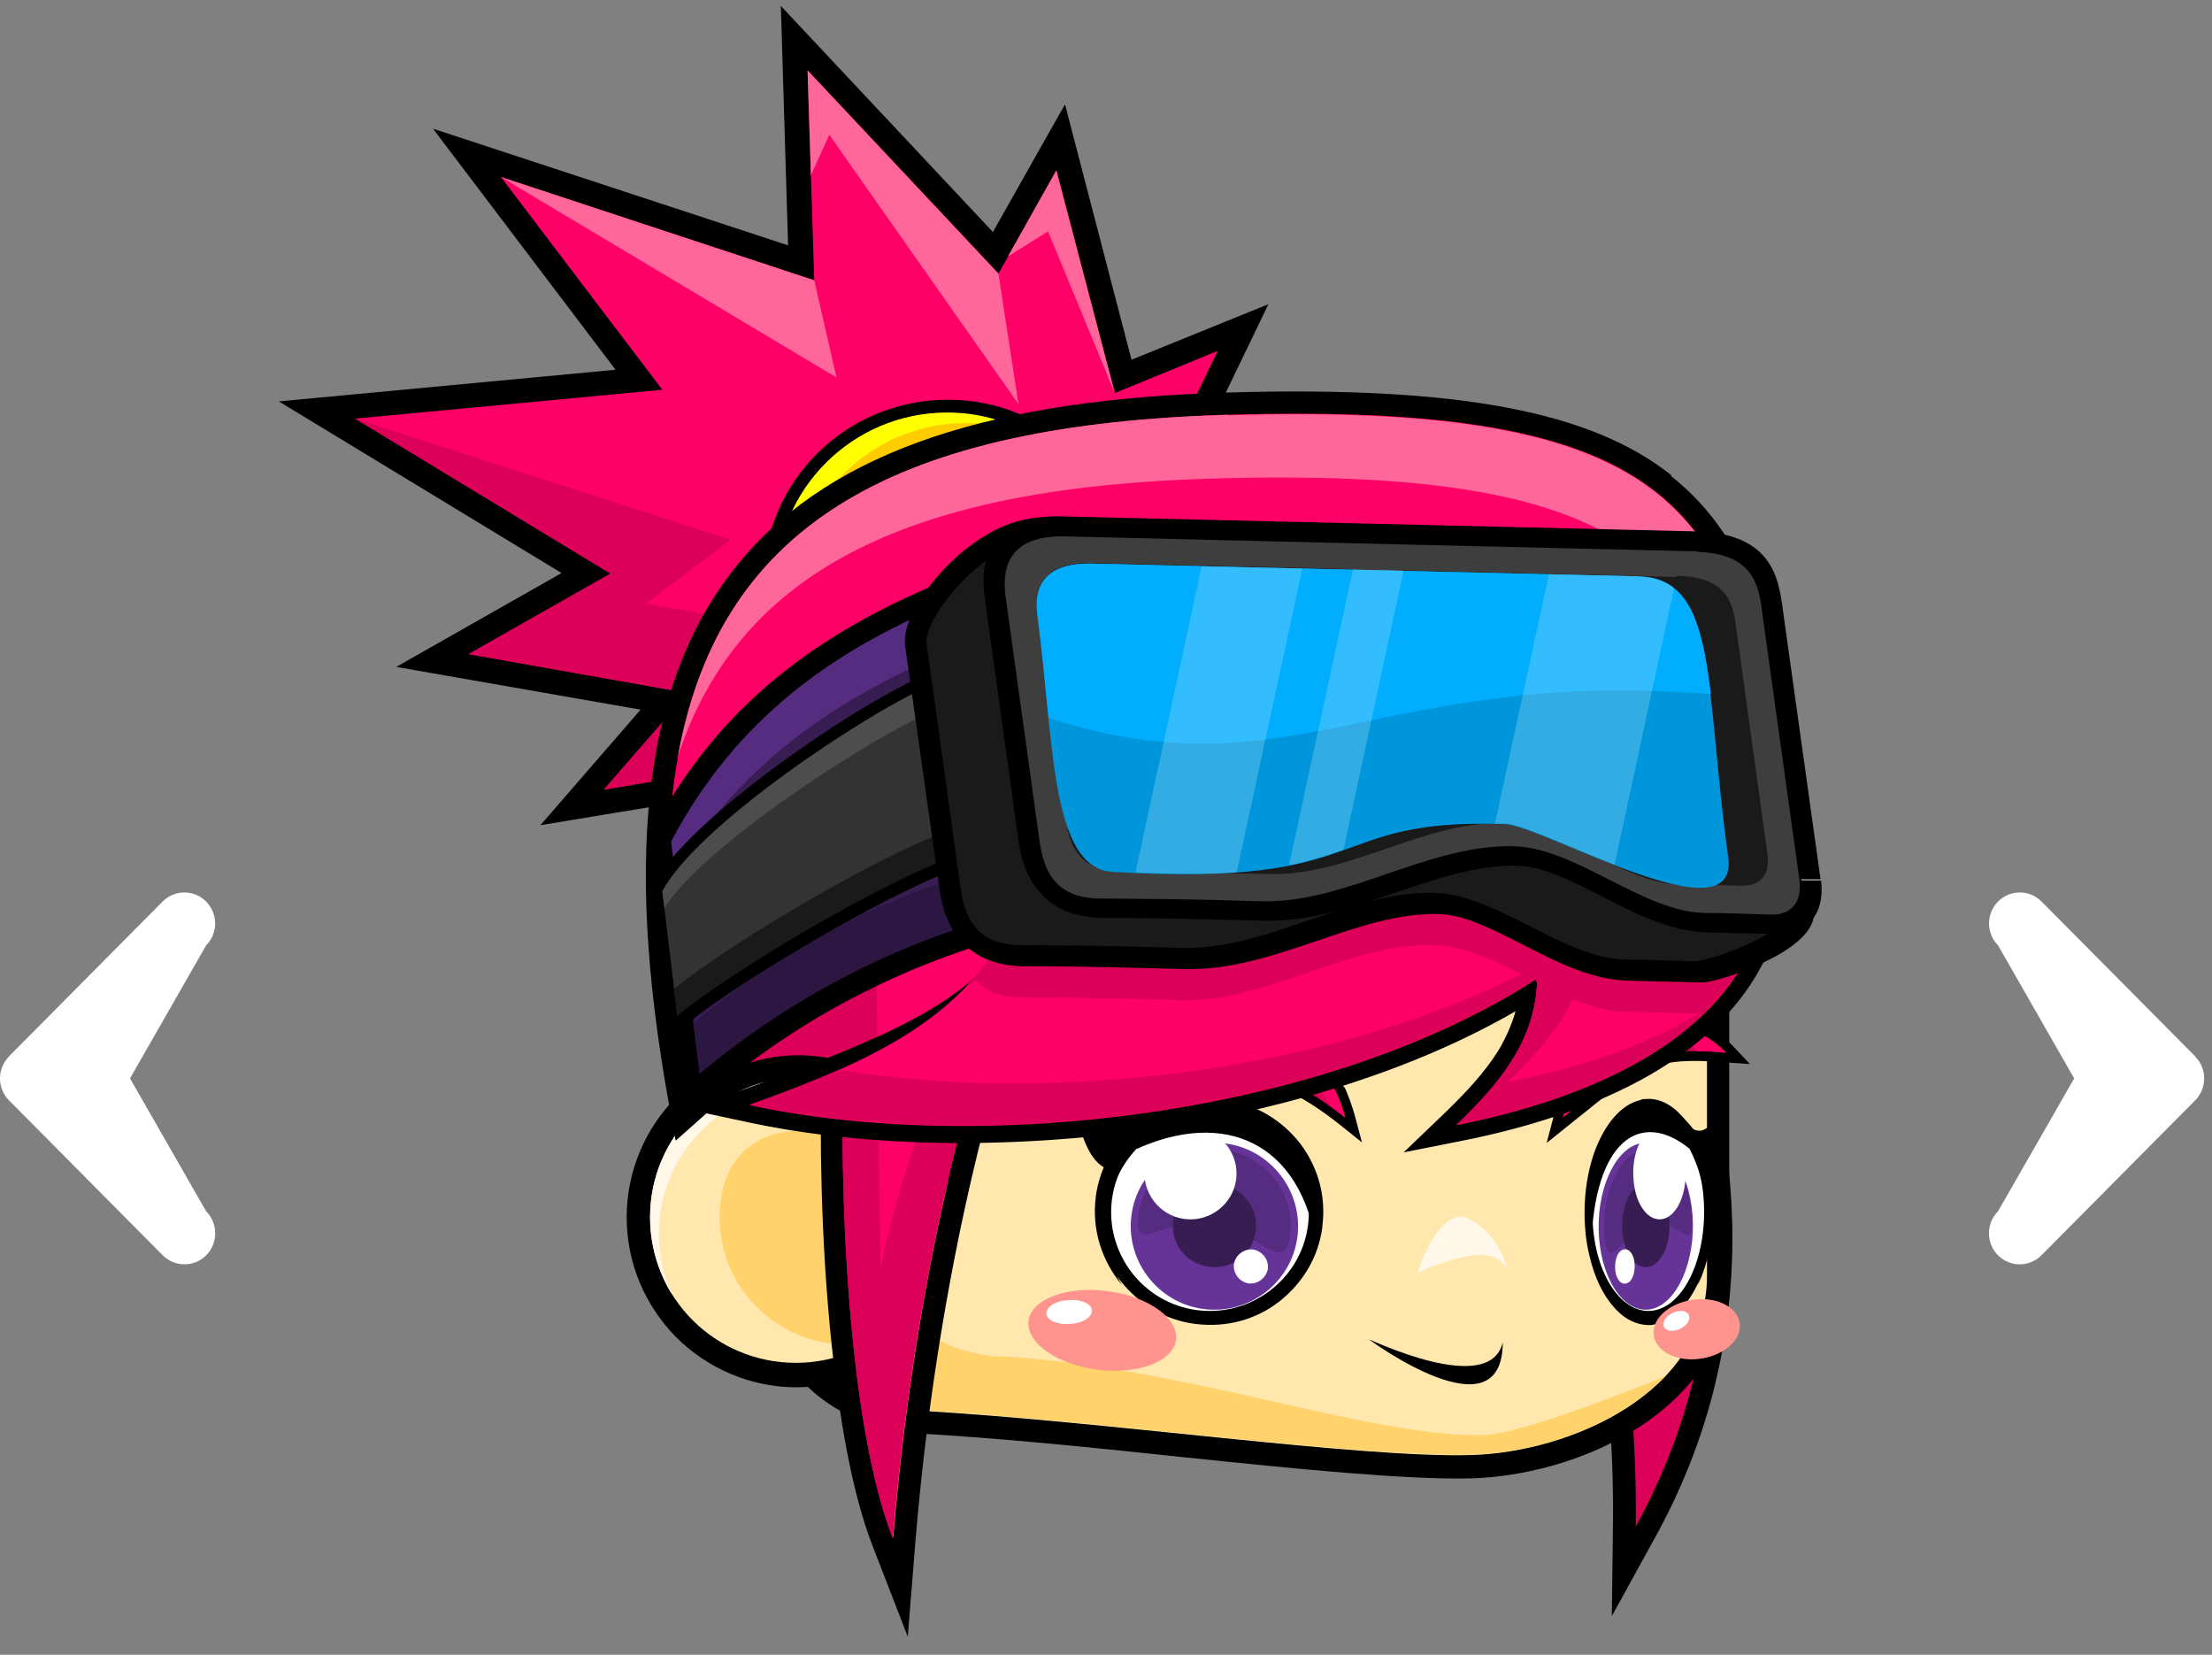 <svg width="119" height="89" viewBox="0 0 119 89" fill="none" xmlns="http://www.w3.org/2000/svg">
<rect x="0" y="0" width="119" height="89" fill="#808080" stroke="none"/>
<g id="Choose Character">
<path id="Vector" d="M0.485 56.823C-0.162 57.474 -0.162 58.531 0.485 59.182L8.753 67.512C9.399 68.163 10.448 68.163 11.094 67.512C11.74 66.861 11.74 65.804 11.094 65.153L6.994 58L11.089 50.846C11.735 50.196 11.735 49.139 11.089 48.488C10.443 47.837 9.394 47.837 8.748 48.488L0.479 56.818L0.485 56.823Z" fill="white"/>
<path id="Vector_2" d="M118.095 56.823C118.741 57.474 118.741 58.531 118.095 59.182L109.826 67.512C109.18 68.163 108.131 68.163 107.485 67.512C106.839 66.861 106.839 65.804 107.485 65.153L111.586 58L107.49 50.846C106.844 50.196 106.844 49.139 107.49 48.488C108.136 47.837 109.185 47.837 109.831 48.488L118.1 56.818L118.095 56.823Z" fill="white"/>
<g id="Pinky Girl">
<path id="Vector_3" fill-rule="evenodd" clip-rule="evenodd" d="M57.279 5.637L53.416 12.478L42.008 0.32L42.397 13.195L23.294 6.921L33.115 19.886L15 21.589L30.211 30.82L21.318 35.868L34.462 38.168L29.073 44.382L39.732 42.619L36.978 49.191C43.864 45.606 50.721 41.992 57.608 38.407L68.237 16.361L60.872 19.348L57.309 5.667L57.279 5.637ZM55.542 36.436L42.277 43.366L44.044 39.184L35.93 40.528L39.553 36.346L29.073 34.494L35.48 30.879L23.234 23.471L38.145 22.067L30.6 12.119L45.212 16.929L44.912 7.28L54.015 16.959L56.41 12.687L59.075 22.933L62.848 21.41L55.572 36.465L55.542 36.436Z" fill="black"/>
<path id="Vector_4" fill-rule="evenodd" clip-rule="evenodd" d="M56.829 9.162L53.715 14.718L43.445 3.785L43.804 15.077L26.946 9.52L35.63 20.962L19.102 22.515L32.845 30.849L25.21 35.181L37.007 37.272L32.486 42.47L41.888 40.887L39.612 46.264L56.559 37.421L65.512 18.87L59.973 21.141L56.829 9.162Z" fill="#FF0066"/>
<path id="Vector_5" fill-rule="evenodd" clip-rule="evenodd" d="M42.936 33.926L34.761 32.462L39.313 29.027L19.102 22.515L32.845 30.849L25.21 35.181L37.007 37.272L32.486 42.47L41.888 40.886L39.612 46.264L56.559 37.421L40.391 37.869L42.936 33.926Z" fill="#DC0058"/>
<path id="Vector_6" fill-rule="evenodd" clip-rule="evenodd" d="M26.947 9.52L45.002 20.304L43.805 15.077L26.947 9.52Z" fill="#FF6699"/>
<path id="Vector_7" fill-rule="evenodd" clip-rule="evenodd" d="M43.445 3.785L43.625 9.431L44.613 7.25L54.793 21.738L53.715 14.718L43.445 3.785Z" fill="#FF6699"/>
<path id="Vector_8" fill-rule="evenodd" clip-rule="evenodd" d="M54.225 13.792L56.38 12.448L59.974 21.141L56.83 9.162L54.225 13.792Z" fill="#FF6699"/>
<path id="Vector_9" fill-rule="evenodd" clip-rule="evenodd" d="M50.991 21.499C48.236 21.499 45.751 22.605 43.954 24.397C42.158 26.189 41.05 28.669 41.05 31.417C41.05 34.165 42.158 36.645 43.954 38.437C45.751 40.229 48.236 41.335 50.991 41.335C53.745 41.335 56.23 40.229 58.027 38.437C59.824 36.645 60.931 34.165 60.931 31.417C60.931 28.669 59.824 26.189 58.027 24.397C56.23 22.605 53.745 21.499 50.991 21.499ZM56.979 37.392C55.452 38.915 53.326 39.871 50.991 39.871C48.655 39.871 46.529 38.915 45.002 37.392C43.475 35.868 42.517 33.747 42.517 31.417C42.517 29.087 43.475 26.966 45.002 25.442C46.529 23.919 48.655 22.963 50.991 22.963C53.326 22.963 55.452 23.919 56.979 25.442C58.506 26.966 59.464 29.087 59.464 31.417C59.464 33.747 58.506 35.868 56.979 37.392Z" fill="black"/>
<path id="Vector_10" fill-rule="evenodd" clip-rule="evenodd" d="M50.991 22.246C45.931 22.246 41.769 26.369 41.769 31.447C41.769 36.525 45.901 40.648 50.991 40.648C56.081 40.648 60.213 36.525 60.213 31.447C60.213 26.369 56.081 22.246 50.991 22.246Z" fill="#FFCC00"/>
<path id="Vector_11" fill-rule="evenodd" clip-rule="evenodd" d="M41.768 31.417C41.768 35.062 43.894 38.228 46.978 39.692C44.433 38.049 42.726 35.211 42.726 31.955C42.726 26.876 46.858 22.754 51.949 22.754C53.386 22.754 54.733 23.083 55.931 23.65C54.494 22.724 52.787 22.186 50.961 22.186C45.87 22.186 41.738 26.309 41.738 31.387L41.768 31.417Z" fill="#FFFF00"/>
<path id="Vector_12" fill-rule="evenodd" clip-rule="evenodd" d="M89.646 50.237L81.921 53.881L82.22 54.867C83.598 59.647 84.765 64.038 85.574 68.459C86.382 72.85 86.831 77.272 86.772 82.081L86.712 86.92L89.047 82.678C91.652 77.959 92.999 72.97 93.179 67.742C93.359 62.544 92.311 57.108 90.125 51.462L89.646 50.267V50.237ZM89.047 76.764C88.868 73.776 88.478 70.879 87.939 68.011C87.161 63.799 86.083 59.617 84.795 55.166L88.299 53.523C90.065 58.422 90.874 63.142 90.724 67.653C90.634 70.789 90.065 73.836 89.017 76.764H89.047Z" fill="black"/>
<path id="Vector_13" fill-rule="evenodd" clip-rule="evenodd" d="M83.388 54.538C86.172 64.157 88.119 72.312 87.999 82.111C92.999 72.97 93.269 62.903 89.017 51.88L83.388 54.538Z" fill="#DC0058"/>
<path id="Vector_14" fill-rule="evenodd" clip-rule="evenodd" d="M84.585 31.238H49.373C47.038 31.238 44.942 32.194 43.385 33.717C41.858 35.241 40.899 37.362 40.899 39.692V68.638C40.899 70.938 41.828 72.97 43.325 74.463C44.822 75.957 46.978 76.943 49.283 77.092C53.625 77.331 58.655 77.839 63.416 78.347C69.734 79.004 75.662 79.601 79.166 79.512C82.34 79.422 86.202 78.317 89.017 76.166C91.382 74.374 93.029 71.894 93.029 68.668V39.721C93.029 37.391 92.071 35.3 90.544 33.747C89.017 32.224 86.891 31.267 84.555 31.267L84.585 31.238ZM90.634 68.638C90.634 70.998 89.376 72.85 87.579 74.224C85.184 76.047 81.861 77.002 79.136 77.062C75.782 77.152 69.943 76.554 63.685 75.927C58.865 75.449 53.804 74.911 49.433 74.672C47.726 74.583 46.169 73.866 45.032 72.761C43.983 71.715 43.325 70.281 43.325 68.638V39.692C43.325 38.019 44.013 36.525 45.091 35.42C46.169 34.315 47.696 33.657 49.373 33.657H84.585C86.262 33.657 87.759 34.344 88.867 35.42C89.975 36.495 90.634 38.019 90.634 39.692V68.638Z" fill="black"/>
<path id="Vector_15" fill-rule="evenodd" clip-rule="evenodd" d="M84.586 32.463H49.374C45.392 32.463 42.128 35.719 42.128 39.692V68.638C42.128 72.611 45.392 75.658 49.374 75.867C59.465 76.435 73.148 78.436 79.166 78.257C84.466 78.108 91.832 74.912 91.832 68.608V39.662C91.832 35.689 88.568 32.433 84.586 32.433V32.463Z" fill="#FFE7AD"/>
<path id="Vector_16" fill-rule="evenodd" clip-rule="evenodd" d="M53.776 72.97C49.793 72.731 46.529 69.714 46.529 65.74V36.764C46.529 35.211 47.038 33.777 47.877 32.582C44.613 33.269 42.128 36.197 42.128 39.662V68.608C42.128 72.581 45.392 75.628 49.374 75.837C59.465 76.405 73.148 78.406 79.166 78.227C82.64 78.138 86.981 76.734 89.587 74.015C87.61 74.852 81.742 77.122 79.855 77.182C73.807 77.361 63.866 73.507 53.745 72.94L53.776 72.97Z" fill="#FFD26B"/>
<path id="Vector_17" fill-rule="evenodd" clip-rule="evenodd" d="M36.379 59.019C34.732 60.662 33.714 62.962 33.714 65.472C33.714 67.981 34.732 70.251 36.379 71.924C38.026 73.567 40.331 74.613 42.846 74.613C44.224 74.613 45.541 74.314 46.709 73.746C46.529 72.88 46.409 71.984 46.349 71.028C45.331 71.655 44.134 72.014 42.846 72.014C41.02 72.014 39.403 71.267 38.205 70.102C37.038 68.907 36.289 67.264 36.289 65.472C36.289 63.679 37.038 62.036 38.205 60.842C39.403 59.647 41.02 58.93 42.846 58.93C44.673 58.93 46.2 59.617 47.368 60.722C47.667 59.796 48.026 58.96 48.416 58.243C46.858 57.048 44.942 56.361 42.846 56.361C40.331 56.361 38.056 57.376 36.379 59.019Z" fill="black"/>
<path id="Vector_18" fill-rule="evenodd" clip-rule="evenodd" d="M42.817 57.645C38.475 57.645 34.972 61.14 34.972 65.472C34.972 69.803 38.475 73.298 42.817 73.298C44.134 73.298 45.362 72.97 46.469 72.402C46.29 71.177 46.2 69.863 46.2 68.519C46.2 65.024 46.829 61.857 47.817 59.437C46.469 58.302 44.703 57.645 42.817 57.645Z" fill="#FFE7AD"/>
<path id="Vector_19" fill-rule="evenodd" clip-rule="evenodd" d="M38.714 65.472C38.714 69.266 41.798 72.312 45.571 72.312C45.87 72.312 46.169 72.312 46.439 72.253C46.289 71.058 46.199 70.998 46.199 68.519C46.199 66.039 45.87 64.456 46.978 62.006C43.205 59.736 38.714 60.632 38.714 65.472Z" fill="#FFD26B"/>
<path id="Vector_20" fill-rule="evenodd" clip-rule="evenodd" d="M34.972 65.472C34.972 66.995 35.421 68.429 36.169 69.654C35.69 68.638 35.451 67.533 35.451 66.338C35.451 62.007 38.954 58.511 43.296 58.511C44.913 58.511 46.41 58.989 47.667 59.826C47.727 59.706 47.757 59.557 47.817 59.437C46.469 58.302 44.703 57.645 42.817 57.645C38.475 57.645 34.972 61.14 34.972 65.472Z" fill="#FFF8E9"/>
<path id="Vector_21" fill-rule="evenodd" clip-rule="evenodd" d="M73.657 72.044C73.657 72.044 80.844 77.361 80.844 72.193C80.155 75.18 73.627 71.984 73.657 72.044Z" fill="black"/>
<path id="Vector_22" fill-rule="evenodd" clip-rule="evenodd" d="M78.478 65.442C77.1 65.651 76.262 68.429 76.262 68.459C76.262 68.459 80.573 66.368 81.022 68.369C81.022 67.055 79.346 65.322 78.478 65.442Z" fill="#FFF8E9"/>
<path id="Vector_23" fill-rule="evenodd" clip-rule="evenodd" d="M65.902 59.169H65.842C64.195 58.96 62.638 59.438 61.41 60.364C60.183 61.319 59.285 62.724 59.075 64.396C58.865 66.069 59.315 67.653 60.273 68.877C61.231 70.102 62.638 70.998 64.315 71.207C65.992 71.416 67.579 70.968 68.806 70.012C70.034 69.056 70.932 67.653 71.142 65.98V65.92C71.351 64.277 70.872 62.724 69.944 61.499C68.986 60.274 67.579 59.378 65.902 59.169ZM69.615 65.8C69.435 67.055 68.776 68.101 67.878 68.817C66.95 69.534 65.752 69.863 64.525 69.714C63.267 69.534 62.219 68.877 61.5 67.981C60.782 67.055 60.452 65.86 60.602 64.635C60.782 63.381 61.441 62.335 62.339 61.618C63.267 60.901 64.465 60.573 65.692 60.722H65.722C66.95 60.901 67.998 61.559 68.686 62.455C69.405 63.381 69.734 64.576 69.585 65.8H69.615Z" fill="black"/>
<path id="Vector_24" fill-rule="evenodd" clip-rule="evenodd" d="M65.812 59.945C62.908 59.557 60.213 61.588 59.824 64.486C59.435 67.383 61.471 70.072 64.375 70.46C67.28 70.849 69.975 68.817 70.364 65.92C70.753 63.022 68.717 60.334 65.812 59.945Z" fill="white"/>
<path id="Vector_25" fill-rule="evenodd" clip-rule="evenodd" d="M65.931 61.499C63.476 61.17 61.2 62.903 60.871 65.352C60.542 67.802 62.278 70.072 64.734 70.401C67.189 70.729 69.465 68.997 69.794 66.547C70.123 64.098 68.387 61.827 65.931 61.499Z" fill="#663399"/>
<path id="Vector_26" fill-rule="evenodd" clip-rule="evenodd" d="M65.872 61.857C63.626 61.559 61.53 63.142 61.231 65.382C60.931 67.623 62.878 65.382 65.153 65.711C67.399 66.01 69.106 68.728 69.405 66.487C69.704 64.247 68.118 62.156 65.872 61.857Z" fill="#562C80"/>
<path id="Vector_27" fill-rule="evenodd" clip-rule="evenodd" d="M65.632 63.709C64.405 63.53 63.267 64.396 63.117 65.621C62.938 66.846 63.806 67.981 65.034 68.13C66.261 68.31 67.399 67.443 67.549 66.219C67.728 64.994 66.86 63.858 65.632 63.709Z" fill="#381D53"/>
<path id="Vector_28" fill-rule="evenodd" clip-rule="evenodd" d="M64.375 60.662C63.027 60.483 61.77 61.439 61.59 62.783C61.41 64.127 62.368 65.382 63.716 65.561C65.063 65.741 66.321 64.785 66.501 63.44C66.68 62.096 65.722 60.842 64.375 60.662Z" fill="white"/>
<path id="Vector_29" fill-rule="evenodd" clip-rule="evenodd" d="M67.428 67.204C66.919 67.145 66.47 67.503 66.381 67.981C66.321 68.489 66.68 68.937 67.159 69.027C67.668 69.086 68.117 68.728 68.207 68.25C68.267 67.742 67.908 67.294 67.428 67.204Z" fill="white"/>
<path id="Vector_30" fill-rule="evenodd" clip-rule="evenodd" d="M58.955 64.337C58.715 66.129 59.284 67.832 60.362 69.116C59.673 67.981 59.344 66.577 59.553 65.143C59.793 63.441 60.691 61.977 62.009 61.021L60.781 60.722C59.823 61.648 59.164 62.903 58.955 64.307V64.337Z" fill="black"/>
<path id="Vector_31" fill-rule="evenodd" clip-rule="evenodd" d="M60.691 60.782C60.602 61.409 61.23 61.17 61.141 61.797C65.841 59.676 69.974 61.379 70.842 67.085C71.89 60.423 65.662 57.137 60.691 60.782Z" fill="black"/>
<path id="Vector_32" fill-rule="evenodd" clip-rule="evenodd" d="M57.668 58.541C58.057 61.23 58.746 62.962 60.063 62.962L60.962 60.692C59.524 61.17 58.506 60.184 57.668 58.541Z" fill="black"/>
<path id="Vector_33" fill-rule="evenodd" clip-rule="evenodd" d="M90.514 60.065C89.945 59.407 89.257 59.049 88.538 59.109C88.448 59.109 88.328 59.109 88.239 59.169C87.31 59.378 86.502 60.274 85.963 61.499C85.424 62.723 85.154 64.337 85.274 66.009C85.304 66.547 85.394 67.085 85.514 67.563C85.783 68.728 86.262 69.684 86.831 70.311C87.4 70.968 88.089 71.297 88.837 71.267L89.137 71.207C90.065 70.998 90.873 70.102 91.412 68.877C91.951 67.652 92.221 66.039 92.101 64.396C92.071 63.858 91.981 63.321 91.862 62.843C91.592 61.708 91.113 60.752 90.544 60.095L90.514 60.065ZM90.724 67.921C90.334 68.847 89.736 69.504 89.017 69.684H88.777C88.239 69.773 87.73 69.504 87.28 68.997C86.861 68.519 86.502 67.802 86.292 66.935C86.202 66.577 86.142 66.189 86.113 65.77C86.023 64.516 86.202 63.351 86.622 62.425C87.011 61.499 87.61 60.841 88.328 60.692H88.568C89.107 60.602 89.616 60.871 90.065 61.379C90.484 61.857 90.844 62.574 91.053 63.44C91.143 63.799 91.203 64.187 91.233 64.605C91.323 65.86 91.143 67.025 90.724 67.951V67.921Z" fill="black"/>
<path id="Vector_34" fill-rule="evenodd" clip-rule="evenodd" d="M88.269 59.945C86.622 60.334 85.484 62.992 85.694 65.92C85.903 68.817 87.43 70.849 89.077 70.46C90.724 70.072 91.862 67.413 91.652 64.486C91.443 61.588 89.916 59.557 88.269 59.945Z" fill="white"/>
<path id="Vector_35" fill-rule="evenodd" clip-rule="evenodd" d="M88.209 61.499C86.832 61.827 85.843 64.098 86.023 66.547C86.203 68.997 87.49 70.729 88.868 70.401C90.245 70.072 91.233 67.802 91.053 65.352C90.874 62.903 89.586 61.17 88.209 61.499Z" fill="#663399"/>
<path id="Vector_36" fill-rule="evenodd" clip-rule="evenodd" d="M88.358 61.857C87.071 62.156 86.142 64.217 86.322 66.487C86.502 68.728 87.49 66.01 88.777 65.711C90.065 65.412 91.203 67.653 91.023 65.382C90.843 63.142 89.646 61.559 88.358 61.857Z" fill="#562C80"/>
<path id="Vector_37" fill-rule="evenodd" clip-rule="evenodd" d="M88.358 63.709C87.67 63.858 87.191 64.994 87.28 66.219C87.37 67.443 87.999 68.31 88.718 68.13C89.406 67.981 89.915 66.846 89.796 65.621C89.706 64.396 89.077 63.53 88.358 63.709Z" fill="#381D53"/>
<path id="Vector_38" fill-rule="evenodd" clip-rule="evenodd" d="M89.078 60.662C88.299 60.842 87.76 62.096 87.88 63.44C87.97 64.785 88.688 65.741 89.467 65.561C90.245 65.382 90.784 64.127 90.665 62.783C90.575 61.439 89.856 60.483 89.078 60.662Z" fill="white"/>
<path id="Vector_39" fill-rule="evenodd" clip-rule="evenodd" d="M87.34 67.204C87.041 67.264 86.861 67.742 86.891 68.25C86.921 68.758 87.19 69.116 87.49 69.026C87.789 68.967 87.969 68.489 87.939 67.981C87.909 67.473 87.639 67.115 87.34 67.204Z" fill="white"/>
<path id="Vector_40" fill-rule="evenodd" clip-rule="evenodd" d="M90.425 61.05C91.143 62.007 91.682 63.44 91.802 65.173C91.922 66.607 91.742 67.981 91.323 69.146C91.952 67.862 92.251 66.159 92.132 64.366C92.012 62.932 91.652 61.708 91.114 60.782L90.425 61.08V61.05Z" fill="black"/>
<path id="Vector_41" fill-rule="evenodd" clip-rule="evenodd" d="M85.604 67.055C85.754 61.349 88.239 59.647 90.874 61.768C90.814 61.14 91.173 61.379 91.113 60.752C88.299 57.108 84.825 60.812 85.574 67.055H85.604Z" fill="black"/>
<path id="Vector_42" fill-rule="evenodd" clip-rule="evenodd" d="M91.023 60.692L91.532 62.962C92.281 62.962 92.67 61.26 92.88 58.541C92.401 60.184 91.832 61.17 91.023 60.692Z" fill="black"/>
<path id="Vector_43" fill-rule="evenodd" clip-rule="evenodd" d="M59.584 69.445C57.399 69.146 55.512 69.863 55.333 71.028C55.183 72.193 56.83 73.388 59.016 73.657C61.201 73.956 63.088 73.239 63.267 72.073C63.417 70.909 61.77 69.714 59.584 69.445Z" fill="#FF938E"/>
<path id="Vector_44" fill-rule="evenodd" clip-rule="evenodd" d="M57.489 69.923C56.8 69.953 56.291 70.281 56.291 70.64C56.291 70.998 56.89 71.267 57.549 71.207C58.237 71.177 58.746 70.849 58.746 70.49C58.746 70.132 58.147 69.863 57.489 69.923Z" fill="white"/>
<path id="Vector_45" fill-rule="evenodd" clip-rule="evenodd" d="M91.173 69.893C89.886 70.042 88.898 70.849 88.958 71.745C89.017 72.611 90.096 73.239 91.383 73.089C92.671 72.94 93.659 72.133 93.599 71.237C93.539 70.371 92.461 69.743 91.173 69.893Z" fill="#FF938E"/>
<path id="Vector_46" fill-rule="evenodd" clip-rule="evenodd" d="M90.065 70.58C89.676 70.729 89.437 71.058 89.496 71.297C89.556 71.566 89.916 71.655 90.305 71.506C90.694 71.357 90.934 71.028 90.874 70.789C90.814 70.52 90.455 70.431 90.065 70.58Z" fill="white"/>
<path id="Vector_47" fill-rule="evenodd" clip-rule="evenodd" d="M72.31 58.482C71.382 56.54 69.884 55.465 68.088 54.957C66.351 54.479 64.375 54.598 62.489 55.136C61.56 55.375 60.602 55.733 59.734 56.152L57.309 57.317L59.974 57.108C62.039 56.958 64.076 57.018 66.112 57.496C68.118 57.974 70.094 58.9 72.07 60.483L73.268 61.439L72.879 59.975C72.729 59.438 72.549 58.96 72.34 58.482H72.31ZM66.351 56.54C65.213 56.271 64.076 56.122 62.938 56.062C64.615 55.644 66.351 55.524 67.848 55.942C69.285 56.331 70.513 57.197 71.322 58.691C69.675 57.615 68.028 56.928 66.381 56.54H66.351Z" fill="black"/>
<path id="Vector_48" fill-rule="evenodd" clip-rule="evenodd" d="M59.943 56.629C64.165 56.301 68.327 56.868 72.369 60.124C70.782 54.21 64.584 54.419 59.943 56.629Z" fill="#DC0058"/>
<path id="Vector_49" fill-rule="evenodd" clip-rule="evenodd" d="M59.943 56.63C60.452 56.6 60.991 56.57 61.5 56.54C65.393 55.285 69.704 55.584 71.531 59.467C71.8 59.676 72.1 59.886 72.369 60.095C70.782 54.18 64.584 54.389 59.943 56.6V56.63Z" fill="#FF0066"/>
<path id="Vector_50" fill-rule="evenodd" clip-rule="evenodd" d="M90.665 54.777C89.856 54.568 88.988 54.538 88.15 54.718C87.311 54.927 86.473 55.345 85.724 56.062C84.826 56.928 84.077 58.213 83.598 59.975L83.209 61.469L84.886 60.124C88.359 57.316 88.988 56.839 92.82 57.137L94.138 57.227L93.24 56.271C92.551 55.554 91.683 55.046 90.725 54.777H90.665ZM85.155 58.601C85.514 57.854 85.934 57.257 86.413 56.809C87.012 56.241 87.67 55.883 88.359 55.733C89.048 55.584 89.736 55.584 90.395 55.763C90.665 55.823 90.934 55.942 91.174 56.062C88.659 56.062 87.611 56.659 85.125 58.631L85.155 58.601Z" fill="black"/>
<path id="Vector_51" fill-rule="evenodd" clip-rule="evenodd" d="M84.077 60.095C88.119 56.868 88.628 56.301 92.85 56.6C90.545 54.18 85.694 54.18 84.077 60.095Z" fill="#DC0058"/>
<path id="Vector_52" fill-rule="evenodd" clip-rule="evenodd" d="M84.077 60.095C84.347 59.886 84.646 59.647 84.915 59.467C86.712 55.584 90.575 55.285 91.293 56.54C91.802 56.54 92.341 56.57 92.85 56.63C90.545 54.21 85.694 54.21 84.077 60.125V60.095Z" fill="#FF0066"/>
<path id="Vector_53" fill-rule="evenodd" clip-rule="evenodd" d="M83.298 51.969C81.921 52.178 82.34 57.526 82.37 57.556C83.418 58.063 84.316 55.524 85.843 54.897C85.843 53.582 84.167 51.85 83.298 51.969Z" fill="#FFF8E9"/>
<path id="Vector_54" fill-rule="evenodd" clip-rule="evenodd" d="M72.759 51.76C71.891 51.611 70.214 53.373 70.214 54.688C71.741 55.345 72.639 57.854 73.687 57.346C73.747 57.346 74.136 51.969 72.759 51.76Z" fill="#FFF8E9"/>
<path id="Vector_55" fill-rule="evenodd" clip-rule="evenodd" d="M50.841 47.488L78.058 50.864L91.832 49.191V42.679L51.44 41.185L50.841 47.488Z" fill="#FFD26B"/>
<path id="Vector_56" fill-rule="evenodd" clip-rule="evenodd" d="M89.916 25.562C85.604 22.127 78.448 20.752 66.052 21.111C53.626 21.469 44.882 24.128 39.822 30.192C34.762 36.256 33.504 45.547 35.96 59.228L36.349 61.349L37.966 59.915C39.014 58.989 40.151 58.422 41.289 58.153C42.277 57.914 43.266 57.914 44.194 58.063C44.104 60.752 44.134 66.547 44.733 72.253C45.152 76.286 45.841 80.318 46.948 83.156L48.835 88.025L49.254 82.828C49.763 76.704 50.781 69.445 52.578 62.066C53.955 56.48 55.781 50.834 58.207 45.577L77.969 48.773L96.593 43.246L96.473 42.261C95.665 34.524 94.317 29.087 89.886 25.592L89.916 25.562ZM77.819 46.294L56.8 42.918L56.41 43.724C53.715 49.34 51.709 55.464 50.242 61.499C49.044 66.398 48.176 71.267 47.577 75.748C47.398 74.523 47.218 73.268 47.098 71.984C46.439 65.531 46.499 58.959 46.649 57.167L46.739 56.181L45.781 55.913C44.224 55.464 42.487 55.375 40.75 55.763C39.822 55.972 38.894 56.331 37.996 56.868C36.109 45.009 37.337 36.913 41.679 31.716C46.23 26.249 54.374 23.859 66.112 23.501C77.879 23.142 84.556 24.367 88.418 27.444C91.982 30.282 93.239 34.912 93.988 41.484L77.819 46.264V46.294Z" fill="black"/>
<path id="Vector_57" fill-rule="evenodd" clip-rule="evenodd" d="M66.082 22.306C41.919 23.023 32.367 32.433 37.128 58.989C39.673 56.689 42.847 56.331 45.422 57.078C45.182 59.975 45.182 75.419 48.027 82.708C48.955 71.626 51.53 56.719 57.489 44.232L77.879 47.518L95.276 42.35C93.689 27.504 90.215 21.589 66.052 22.306H66.082Z" fill="#FF0066"/>
<path id="Vector_58" fill-rule="evenodd" clip-rule="evenodd" d="M66.082 22.306C48.625 22.814 38.774 27.892 36.469 40.677C39.852 30.401 49.404 26.189 65.213 25.741C87.67 25.084 92.251 30.132 94.048 42.739L95.275 42.38C93.689 27.533 90.215 21.619 66.052 22.336L66.082 22.306Z" fill="#FF6699"/>
<path id="Vector_59" fill-rule="evenodd" clip-rule="evenodd" d="M48.056 82.708C48.535 76.913 49.464 70.072 51.11 63.082C49.404 69.475 48.326 75.867 47.667 81.573C47.787 81.961 47.937 82.35 48.056 82.708Z" fill="#FF6699"/>
<path id="Vector_60" fill-rule="evenodd" clip-rule="evenodd" d="M47.038 46.652C42.906 48.385 39.313 51.252 36.648 56.032C36.798 56.988 36.948 58.004 37.127 59.019C39.673 56.719 42.846 56.361 45.422 57.107C45.182 60.005 45.182 75.449 48.026 82.738C48.835 73.029 50.931 60.364 55.452 48.952C51.62 54.658 48.895 61.021 47.368 68.19L47.068 46.652H47.038Z" fill="#DC0058"/>
<path id="Vector_61" fill-rule="evenodd" clip-rule="evenodd" d="M51.41 30.969L50.242 31.477C47.248 32.761 44.373 34.315 41.798 36.435C39.194 38.556 36.918 41.245 35.062 44.74L34.882 45.069C35.511 50.057 36.109 55.076 36.738 60.095L38.445 58.661C41.05 56.48 43.864 54.628 46.889 53.164C49.913 51.67 53.177 50.535 56.71 49.789L58.057 49.49L51.859 32.164L51.44 30.969H51.41ZM45.811 50.983C43.236 52.238 40.84 53.732 38.595 55.434L37.367 45.487C39.014 42.47 41.02 40.14 43.296 38.258C45.332 36.585 47.607 35.27 49.973 34.165L54.823 47.697C51.62 48.474 48.625 49.579 45.781 50.954L45.811 50.983Z" fill="black"/>
<path id="Vector_62" fill-rule="evenodd" clip-rule="evenodd" d="M36.109 45.278L37.636 57.735C42.996 53.284 49.194 50.147 56.44 48.594L50.691 32.582C44.852 35.061 39.643 38.616 36.109 45.278Z" fill="#381D53"/>
<path id="Vector_63" fill-rule="evenodd" clip-rule="evenodd" d="M36.109 45.278L36.319 46.921C40.062 40.767 45.451 37.302 51.5 34.852L50.691 32.552C44.852 35.032 39.643 38.586 36.109 45.248V45.278Z" fill="#562C80"/>
<path id="Vector_64" fill-rule="evenodd" clip-rule="evenodd" d="M37.308 55.016L37.637 57.735C42.997 53.284 49.195 50.147 56.441 48.594L55.542 46.084C48.536 47.638 42.518 50.685 37.308 55.016Z" fill="#2C1742"/>
<path id="Vector_65" fill-rule="evenodd" clip-rule="evenodd" d="M50.183 36.137L49.554 36.406C47.727 37.182 43.865 39.542 40.571 42.111C38.116 44.023 35.93 46.054 35.092 47.668L35.002 47.847C35.331 50.535 35.661 53.194 35.99 55.883L36.888 55.136C38.445 53.821 42.128 51.461 45.721 49.49C48.566 47.907 51.38 46.592 53.027 46.234L53.746 46.084L50.422 36.824L50.183 36.167V36.137ZM45.093 48.325C42.008 50.028 38.864 51.999 36.978 53.403L36.319 48.086C37.128 46.682 39.104 44.86 41.35 43.127C44.224 40.916 47.518 38.825 49.434 37.899L52.039 45.158C50.243 45.696 47.667 46.921 45.093 48.355V48.325Z" fill="black"/>
<path id="Vector_66" fill-rule="evenodd" clip-rule="evenodd" d="M35.63 47.937L36.439 54.598C39.313 52.208 48.985 46.383 52.847 45.577L49.763 37.003C46.649 38.347 37.487 44.382 35.601 47.966L35.63 47.937Z" fill="#333333"/>
<path id="Vector_67" fill-rule="evenodd" clip-rule="evenodd" d="M35.63 47.937L35.75 48.833C37.756 45.547 47.008 39.542 50.242 38.228L49.793 37.003C46.679 38.347 37.516 44.382 35.63 47.966V47.937Z" fill="#4D4D4D"/>
<path id="Vector_68" fill-rule="evenodd" clip-rule="evenodd" d="M36.259 53.164L36.438 54.628C39.313 52.238 48.984 46.413 52.847 45.606L52.368 44.262C48.625 45.099 39.043 50.864 36.259 53.194V53.164Z" fill="#1A1A1A"/>
<path id="Vector_69" fill-rule="evenodd" clip-rule="evenodd" d="M80.394 39.483L80.065 39.214L79.646 39.303L56.411 43.784L55.872 43.874L55.722 44.382C55.572 52.358 51.111 54.568 40.002 58.601L37.038 59.676L40.122 60.334C46.709 61.768 54.974 61.857 62.998 60.573C69.675 59.497 76.203 57.466 81.532 54.389C81.323 55.136 80.993 55.853 80.604 56.51C79.856 57.705 78.838 58.78 77.76 59.826L75.514 61.977L78.538 61.379C82.191 60.662 85.754 59.527 88.689 57.854C91.293 56.361 93.419 54.449 94.707 52.059L95.066 51.402L94.467 50.924L80.365 39.483H80.394ZM87.79 56.271C85.814 57.406 83.508 58.273 81.083 58.93C81.472 58.452 81.832 57.974 82.131 57.466C82.999 56.062 83.568 54.479 83.598 52.627V50.924L82.191 51.85C76.831 55.315 69.885 57.615 62.729 58.78C56.171 59.826 49.494 59.945 43.715 59.109C46.949 57.824 49.464 56.51 51.47 54.777C54.045 52.567 55.812 49.729 57.249 45.457L79.556 41.156L92.701 51.82C91.533 53.612 89.826 55.076 87.73 56.271H87.79Z" fill="black"/>
<path id="Vector_70" fill-rule="evenodd" clip-rule="evenodd" d="M56.59 44.651C53.715 53.463 49.703 56.062 40.331 59.438C52.757 62.126 71.291 60.035 82.699 52.627C82.639 55.972 80.663 58.302 78.358 60.513C85.005 59.199 91.263 56.48 93.898 51.641L79.795 40.2L56.56 44.68L56.59 44.651Z" fill="#FF0066"/>
<path id="Vector_71" fill-rule="evenodd" clip-rule="evenodd" d="M56.59 44.651C55.453 48.116 54.135 50.625 52.398 52.597C52.937 53.314 53.776 53.612 54.854 53.642C58.656 53.672 59.704 53.672 63.567 53.792C68.178 53.911 72.579 50.685 77.221 50.834C78.927 50.894 80.694 51.82 82.46 52.716L82.64 52.597V52.806C84.257 53.612 85.844 54.389 87.401 54.419C88.599 54.419 89.826 54.479 91.024 54.508C91.174 54.508 91.413 54.479 91.713 54.419C92.581 53.583 93.3 52.627 93.868 51.611L79.766 40.17L56.531 44.651H56.59Z" fill="#DC0058"/>
<path id="Vector_72" fill-rule="evenodd" clip-rule="evenodd" d="M58.686 44.232L56.59 44.621C55.363 48.385 53.925 51.013 51.949 53.075C55.033 51.043 57.039 48.414 58.686 44.232Z" fill="#DC0058"/>
<path id="Vector_73" fill-rule="evenodd" clip-rule="evenodd" d="M85.454 50.326C74.645 57.346 57.488 59.617 45.152 57.526C43.715 58.153 42.128 58.78 40.331 59.407C52.757 62.096 71.291 60.005 82.699 52.597C82.639 55.942 80.663 58.272 78.358 60.483C83.777 59.407 88.927 57.406 92.071 54.09C89.047 56.092 85.155 57.406 81.112 58.183C83.388 56.002 85.364 53.642 85.454 50.296V50.326Z" fill="#DC0058"/>
<path id="Vector_74" fill-rule="evenodd" clip-rule="evenodd" d="M91.683 35.48C91.443 33.627 91.114 31.208 86.922 31.118C82.67 31.029 78.089 30.341 73.268 29.625C67.849 28.818 62.13 27.952 56.171 27.832C55.902 27.832 55.662 27.832 55.423 27.892C53.746 28.131 52.069 29.266 50.841 30.551C49.584 31.865 48.715 33.389 48.685 34.344V34.673L50.542 47.817C50.722 49.161 51.201 50.177 51.949 50.864C52.758 51.611 53.776 51.939 55.033 51.969H56.381C59.075 51.999 60.243 52.029 63.746 52.119C66.232 52.178 68.567 51.372 70.873 50.595C73.059 49.848 75.244 49.102 77.4 49.161C78.778 49.191 80.335 49.998 81.921 50.804C83.778 51.76 85.664 52.716 87.641 52.746L91.263 52.836C91.263 52.836 91.563 52.836 91.713 52.836C92.491 52.716 93.868 52.268 95.066 51.671C96.414 51.013 97.581 50.117 97.581 49.161V48.803C96.803 47.1 91.802 36.316 91.713 35.539L91.683 35.48ZM93.719 49.669C92.731 50.147 91.593 50.535 91.024 50.625H90.934L87.311 50.565C85.934 50.565 84.347 49.729 82.76 48.922C80.903 47.996 79.077 47.04 77.131 46.981C74.556 46.891 72.19 47.697 69.825 48.504C67.669 49.221 65.543 49.968 63.477 49.908C60.243 49.819 58.956 49.819 56.051 49.789H54.734C54.135 49.789 53.686 49.639 53.446 49.4C53.147 49.131 52.937 48.594 52.818 47.817L50.991 34.703C50.991 34.165 51.68 33.09 52.668 32.074C53.656 31.029 54.944 30.132 56.111 29.983C56.231 29.983 56.381 29.983 56.501 29.983C62.309 30.132 67.938 30.969 73.268 31.745C78.179 32.492 82.82 33.179 87.221 33.269C89.108 33.299 89.287 34.524 89.407 35.42V35.748L95.216 48.803C95.066 48.982 94.437 49.34 93.719 49.699V49.669Z" fill="black"/>
<path id="Vector_75" fill-rule="evenodd" clip-rule="evenodd" d="M87.071 32.194C77.938 31.985 67.548 29.147 56.35 28.878C53.236 28.818 49.643 33.179 49.852 34.643L51.679 47.787C51.978 49.938 53.026 50.804 54.883 50.834C58.685 50.864 59.733 50.864 63.596 50.984C68.207 51.103 72.609 47.877 77.25 48.026C80.573 48.146 84.136 51.551 87.46 51.611C88.658 51.611 89.885 51.671 91.083 51.7C92.161 51.7 96.562 49.998 96.413 48.803L90.574 35.599C90.394 34.195 90.245 32.254 87.071 32.164V32.194Z" fill="#1A1A1A"/>
<path id="Vector_76" fill-rule="evenodd" clip-rule="evenodd" d="M96.802 47.279H97.939L95.933 32.941C95.694 31.088 95.364 28.669 91.172 28.579L57.128 27.773C55.152 27.713 54.044 28.34 53.445 29.236C52.876 30.103 52.846 31.148 52.966 32.074L54.793 45.218C54.972 46.562 55.451 47.548 56.2 48.265C57.008 49.012 58.026 49.341 59.284 49.37H60.871C63.386 49.4 64.584 49.43 67.997 49.52C70.482 49.58 72.788 48.773 75.123 47.996C77.309 47.249 79.495 46.503 81.651 46.562C83.028 46.592 84.585 47.399 86.172 48.205C88.028 49.161 89.915 50.117 91.891 50.147L95.514 50.237C95.694 50.237 95.873 50.237 96.023 50.237C96.652 50.147 97.131 49.878 97.49 49.46C97.82 49.072 97.969 48.564 97.999 47.966C97.999 47.787 97.999 47.578 97.969 47.369H96.832L96.802 47.279ZM95.574 47.966C95.574 47.966 95.454 48.056 95.335 48.086H95.185L91.562 48.026C90.184 48.026 88.597 47.19 87.01 46.383C85.154 45.457 83.328 44.501 81.381 44.441C78.806 44.352 76.441 45.158 74.075 45.965C71.92 46.682 69.794 47.429 67.728 47.369C64.584 47.309 63.296 47.279 60.541 47.249H58.984C58.386 47.22 57.937 47.1 57.697 46.861C57.398 46.592 57.188 46.055 57.068 45.278L55.242 32.134C55.152 31.596 55.182 30.969 55.451 30.551C55.721 30.162 56.29 29.864 57.428 29.893L91.472 30.7C93.358 30.73 93.538 31.955 93.658 32.851C94.287 37.63 95.005 42.44 95.664 47.22V47.518C95.664 47.698 95.634 47.847 95.544 47.966H95.574Z" fill="black"/>
<path id="Vector_77" fill-rule="evenodd" clip-rule="evenodd" d="M91.323 29.654C82.191 29.445 68.477 29.117 57.279 28.848C54.165 28.788 53.895 30.64 54.105 32.134L55.931 45.278C56.231 47.429 57.279 48.295 59.135 48.325C62.938 48.355 63.986 48.355 67.848 48.474C72.46 48.594 76.861 45.367 81.502 45.517C84.826 45.636 88.389 49.042 91.712 49.102C92.91 49.102 94.138 49.161 95.335 49.191C96.413 49.191 96.952 48.474 96.803 47.309L94.826 33.12C94.647 31.716 94.497 29.774 91.323 29.684V29.654Z" fill="#3E3E3E"/>
<path id="Vector_78" fill-rule="evenodd" clip-rule="evenodd" d="M90.186 31.029C81.772 30.82 69.106 30.521 58.776 30.282C55.902 30.222 55.632 31.805 55.812 33.06L57.369 44.262C57.638 46.084 58.566 46.831 60.303 46.891C63.806 46.921 64.794 46.951 68.358 47.011C72.609 47.1 76.652 44.143 80.963 44.262C84.017 44.352 87.311 47.518 90.365 47.578C91.473 47.578 92.581 47.608 93.719 47.638C94.707 47.638 95.216 47.04 95.096 46.025L93.419 33.896C93.24 32.702 93.15 31.029 90.216 30.969L90.186 31.029Z" fill="#1A1A1A"/>
<path id="Vector_79" fill-rule="evenodd" clip-rule="evenodd" d="M88.149 30.999L58.776 30.312C55.961 30.252 55.632 31.776 55.812 33.09C56.68 39.393 56.44 46.682 59.824 46.891C74.136 47.757 71.082 43.993 80.933 44.322C82.999 44.382 93.599 50.655 92.97 46.084C91.712 37.003 92.431 31.148 88.119 31.029L88.149 30.999Z" fill="#0096DC"/>
<path id="Vector_80" fill-rule="evenodd" clip-rule="evenodd" d="M88.149 30.999L58.776 30.312C55.961 30.252 55.632 31.776 55.812 33.09C56.051 34.912 56.231 36.824 56.41 38.616C69.465 42.828 74.226 35.898 92.042 37.332C91.563 33.389 90.844 31.058 88.149 30.999Z" fill="#00ADFE"/>
<path id="Vector_81" opacity="0.2" fill-rule="evenodd" clip-rule="evenodd" d="M61.081 46.921C63.327 47.011 65.093 47.011 66.531 46.921L70.064 30.581L64.644 30.461L61.081 46.951V46.921Z" fill="white"/>
<path id="Vector_82" opacity="0.2" fill-rule="evenodd" clip-rule="evenodd" d="M69.376 46.532C70.543 46.294 71.442 45.995 72.28 45.696L75.514 30.67L72.789 30.61L69.346 46.532H69.376Z" fill="white"/>
<path id="Vector_83" opacity="0.2" fill-rule="evenodd" clip-rule="evenodd" d="M83.328 30.879L80.424 44.292H80.963C81.861 44.322 84.376 45.547 86.861 46.503L90.065 31.626C89.556 31.238 88.927 30.999 88.149 30.999L83.328 30.879Z" fill="white"/>
</g>
</g>
</svg>
